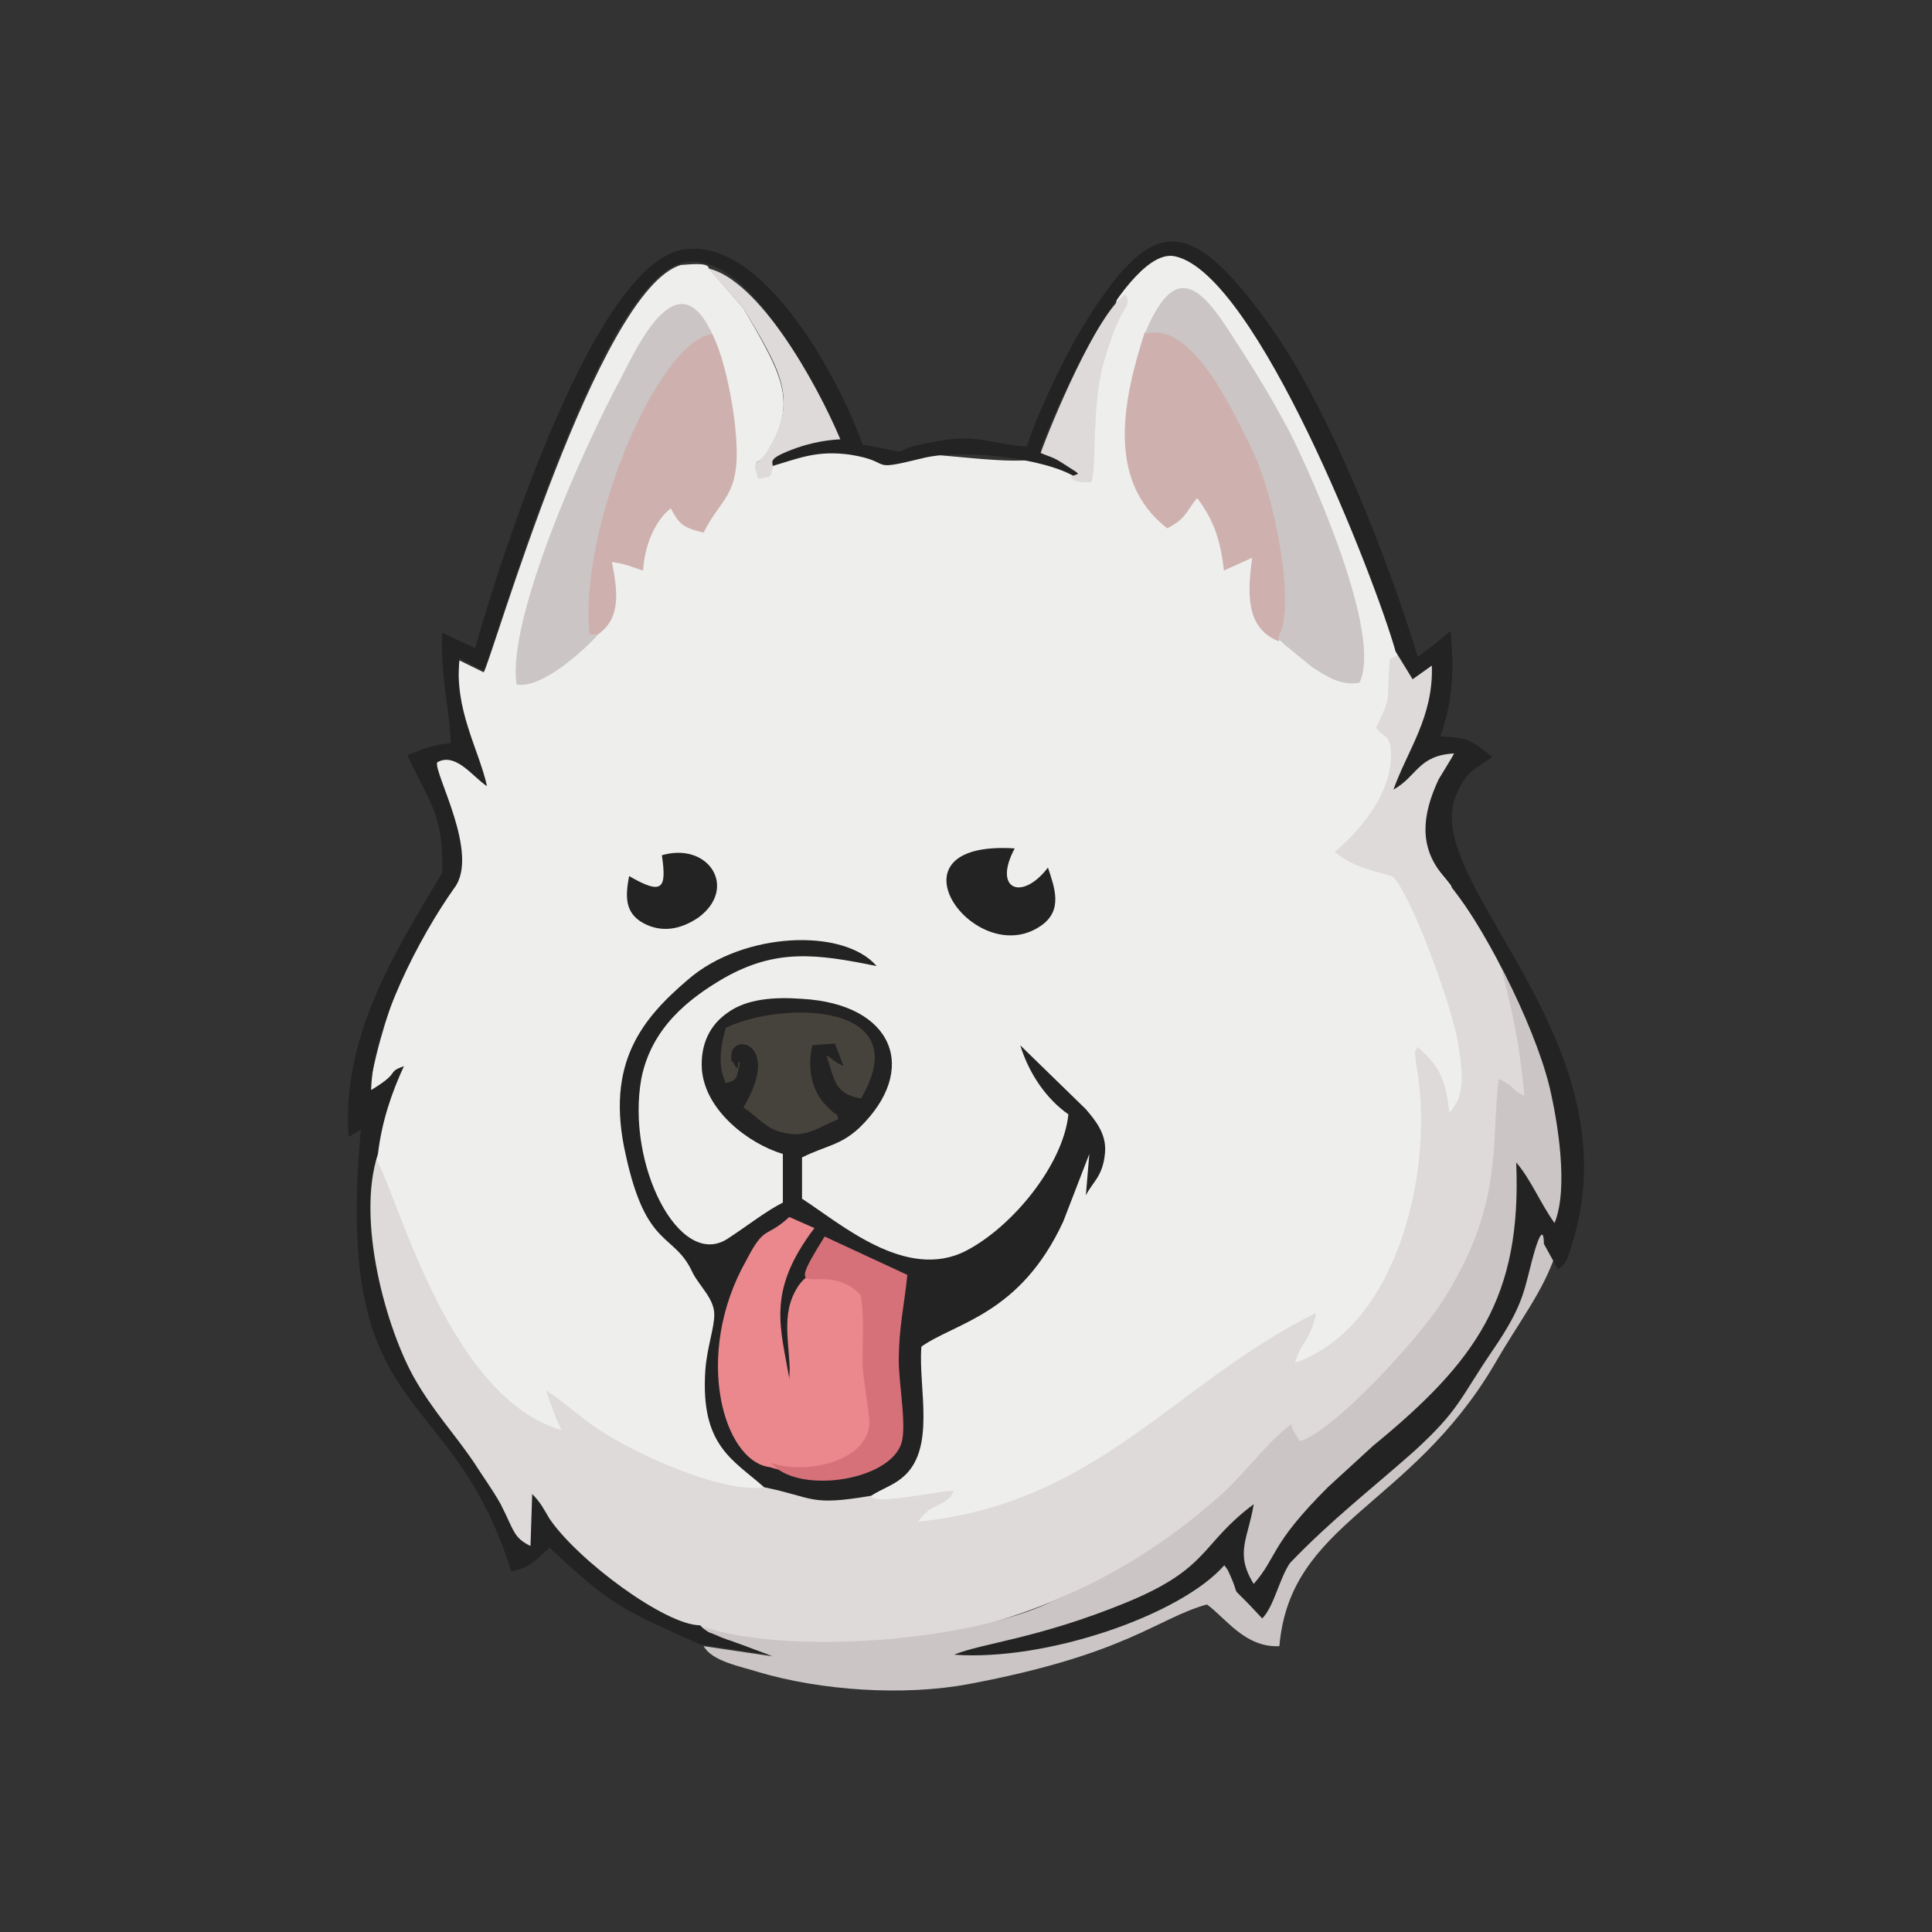 <svg width="24" height="24" viewBox="0 0 24 24" fill="none" xmlns="http://www.w3.org/2000/svg">
<rect x="0" y="0" width="24" height="24" fill="#333333" stroke="none"/>
<path d="M13.892 3.646C13.341 5.959 13.415 5.806 11.462 5.636C10.821 5.795 10.35 5.398 9.625 5.71C9.577 5.859 9.535 5.949 9.418 5.875C9.355 5.663 9.429 5.8 9.535 5.61C9.921 4.985 9.704 4.641 9.233 3.826L8.804 3.334C8.804 3.249 8.524 3.291 8.46 3.291C7.428 3.593 6.115 8.177 6.009 8.352L5.707 8.204C5.601 9.22 6.057 9.072 5.39 9.432C5.369 9.517 5.443 9.808 5.506 9.977C5.612 10.279 5.803 10.718 5.612 10.973C4.527 12.487 3.987 15.366 4.972 17.044C5.808 18.416 6.046 18.442 6.475 19.3C6.687 18.759 13.32 20.009 15.607 18.013C17.851 16.017 18.402 15.493 18.296 12.862C17.915 9.834 17.227 6.007 15.252 3.582C15.167 3.476 14.749 3.212 14.617 3.169C14.331 3.095 14.072 3.461 13.892 3.646Z" fill="#EEEEEC"/>
<path d="M10.821 18.581C10.048 18.708 10.117 18.581 9.492 18.475C8.973 18.56 7.772 18.025 7.3 17.66C7.126 17.533 6.956 17.379 6.782 17.273C6.845 17.443 6.888 17.591 6.977 17.766C5.516 17.342 4.908 14.69 4.648 14.367C4.368 15.203 4.754 16.569 5.104 17.173C5.336 17.559 5.649 17.887 5.887 18.232C5.993 18.401 6.099 18.586 6.205 18.782C6.395 19.126 6.416 19.116 6.628 19.227V18.687C6.718 18.771 6.723 18.819 6.808 18.946C8.629 21.619 13.134 20.396 15.119 18.687C15.421 18.39 15.707 17.983 16.046 17.744C16.046 17.803 16.125 17.903 16.152 17.956C16.58 17.829 17.655 16.675 17.957 16.225C18.777 14.981 18.518 14.251 18.624 13.414C18.883 13.541 18.836 13.732 19.143 13.838C19.052 12.759 18.63 11.735 17.936 10.905C17.655 10.561 17.681 10.174 17.893 9.724L18.078 9.327C16.797 9.391 17.92 9.793 17.867 8.253L17.359 8.136C17.269 8.226 17.269 8.073 17.253 8.374C17.226 8.719 17.29 8.634 17.094 9.041C17.163 9.147 17.226 9.105 17.269 9.253C17.353 9.761 16.935 10.291 16.58 10.582C16.797 10.757 16.972 10.794 17.29 10.884C17.486 11.011 18.02 12.429 18.11 12.943C18.153 13.239 18.232 13.589 18.004 13.822C17.957 13.393 17.872 13.239 17.613 13.007C17.57 13.091 17.57 13.007 17.592 13.218C17.83 14.489 17.38 16.479 16.088 16.929C16.152 16.675 16.284 16.654 16.347 16.31C14.579 17.189 13.637 18.676 11.403 18.904C11.557 18.692 11.641 18.734 11.774 18.623C11.853 18.56 11.79 18.602 11.853 18.517C11.684 18.517 10.821 18.708 10.821 18.581Z" fill="#DDDAD9"/>
<path d="M8.741 20.211C8.784 20.253 8.784 20.253 8.847 20.296L8.953 20.338C9.016 20.359 9.106 20.381 9.191 20.428L9.599 20.576L8.741 20.449C8.847 20.64 9.212 20.703 9.408 20.767C10.202 21.005 11.235 21.069 12.029 20.921C14.003 20.55 14.369 20.105 14.993 19.931C15.231 20.105 15.47 20.471 15.893 20.449C16.026 18.904 17.508 18.734 18.561 16.955C19.186 15.865 19.742 15.51 19.26 13.509C19.196 13.25 19.154 12.996 19.048 12.757C18.963 12.567 18.768 12.027 18.619 11.9C18.768 12.482 18.873 12.906 18.937 13.615C18.725 13.509 18.873 13.53 18.619 13.403C18.514 14.24 18.688 14.981 17.894 16.204C17.593 16.654 16.576 17.776 16.147 17.903C16.121 17.85 16.041 17.755 16.041 17.691C15.692 17.956 15.406 18.39 15.057 18.665C14.469 19.177 13.802 19.589 13.082 19.888C12.007 20.407 9.774 20.555 8.741 20.211Z" fill="#CBC5C5"/>
<path d="M5.902 8.051L5.494 7.861C5.473 8.459 5.579 8.739 5.6 9.232C5.341 9.253 5.235 9.316 5.06 9.38C5.325 9.962 5.516 10.111 5.494 10.841C4.891 11.847 4.245 12.879 4.33 14.123L4.483 14.033C4.139 17.744 5.6 17.104 6.352 19.523C6.611 19.459 6.633 19.396 6.828 19.226C7.622 19.973 7.75 19.999 8.697 20.428L9.555 20.555C9.47 20.534 9.274 20.449 9.147 20.407C9.084 20.38 8.994 20.359 8.909 20.317L8.803 20.275C8.739 20.232 8.739 20.232 8.697 20.19C8.263 20.19 7.167 19.375 6.823 18.861C6.76 18.755 6.717 18.665 6.611 18.559L6.59 19.205C6.378 19.099 6.394 19.03 6.22 18.686C6.114 18.496 5.987 18.326 5.881 18.157C5.643 17.808 5.383 17.532 5.15 17.125C4.806 16.521 4.42 15.171 4.695 14.335C4.743 13.927 4.87 13.562 5.018 13.244C4.785 13.329 4.997 13.308 4.61 13.541C4.632 12.747 5.214 11.635 5.643 11.032C5.966 10.608 5.383 9.597 5.431 9.47C5.664 9.338 5.881 9.661 6.05 9.766C5.944 9.295 5.643 8.824 5.706 8.178L6.008 8.332C6.114 8.157 7.405 3.567 8.459 3.271C9.274 3.033 10.153 4.838 10.418 5.415C10.137 5.436 9.661 5.5 9.555 5.801C9.92 5.696 10.137 5.59 10.56 5.648C11.122 5.738 10.756 5.865 11.444 5.696C11.942 5.563 12.996 5.696 13.361 5.928C13.552 5.801 13.096 5.648 12.927 5.584C13.08 5.134 14.001 3.033 14.605 3.186C15.611 3.419 17.077 7.172 17.337 8.094L17.548 8.438L17.787 8.268C17.808 8.909 17.485 9.316 17.31 9.809C17.612 9.639 17.612 9.385 18.067 9.359L17.871 9.682C17.66 10.132 17.633 10.518 17.914 10.862C18.411 11.445 19.052 12.704 19.248 13.498C19.354 13.948 19.486 14.769 19.311 15.193C19.142 14.96 19.009 14.637 18.835 14.441C18.904 16.114 18.342 16.908 17.056 17.961L16.495 18.475C15.764 19.205 15.876 19.332 15.574 19.676C15.335 19.29 15.505 19.115 15.574 18.686C14.907 19.184 15.034 19.48 13.986 19.909C12.885 20.359 12.217 20.407 11.852 20.555C12.996 20.64 14.668 20.063 15.209 19.444L15.251 19.502C15.463 19.952 15.187 19.57 15.68 20.105C15.828 19.952 15.891 19.613 16.024 19.417C16.537 18.882 17.014 18.517 17.57 18.025C18.131 17.511 18.131 17.379 18.538 16.781C18.967 16.156 18.925 16.008 19.073 15.51C19.179 15.171 19.179 15.431 19.179 15.452L19.354 15.77C19.459 15.685 19.459 15.685 19.549 15.388C20.28 12.879 17.633 10.942 18.088 9.878C18.215 9.576 18.3 9.576 18.538 9.401C18.258 9.189 18.258 9.168 17.892 9.147C18.046 8.718 18.067 8.332 18.019 7.839C17.892 7.945 17.765 8.051 17.612 8.157C17.247 6.961 16.5 5.028 15.743 4.002C14.737 2.604 14.282 2.71 13.446 4.065C13.25 4.383 12.863 5.177 12.757 5.547C12.329 5.521 12.154 5.388 11.662 5.478C10.868 5.606 11.529 5.674 10.714 5.521C10.455 4.769 9.512 2.969 8.522 3.096C7.405 3.202 6.225 6.913 5.902 8.051Z" fill="#242323"/>
<path d="M9.99 16.008C10.048 15.749 10.138 15.6 10.244 15.41L11.165 15.881C11.123 16.267 10.985 16.516 10.985 16.94C10.985 17.22 11.16 17.691 11.091 17.903C10.922 18.353 10.022 18.226 9.577 18.221C8.995 18.152 8.63 16.908 9.259 15.733C9.492 15.277 9.514 15.41 9.815 15.129L10.048 15.277C9.466 16.072 9.683 16.95 9.773 17.617C9.836 17.125 9.773 16.373 9.985 16.008H9.99ZM9.492 18.475C10.117 18.602 10.048 18.713 10.821 18.581C10.954 18.496 11.086 18.454 11.192 18.369C11.642 18.025 11.403 17.241 11.446 16.728C11.875 16.426 12.674 16.331 13.209 15.172L13.532 14.335L13.489 14.849C13.574 14.679 13.701 14.616 13.727 14.319C13.748 14.076 13.595 13.906 13.489 13.779L12.674 12.985C12.78 13.329 12.992 13.647 13.272 13.843C13.209 14.462 12.584 15.235 12.002 15.537C11.255 15.923 10.435 15.193 9.963 14.891V14.378C10.265 14.229 10.44 14.229 10.673 14.012C11.425 13.287 11.102 12.472 9.963 12.408C9.619 12.382 9.275 12.408 9.042 12.578C8.825 12.726 8.698 12.964 8.719 13.287C8.762 13.8 9.302 14.208 9.725 14.335V14.939C9.514 15.045 9.275 15.235 9.037 15.389C8.439 15.775 7.772 14.462 7.968 13.393C8.095 12.768 8.55 12.408 8.995 12.149C9.641 11.784 10.138 11.847 10.89 12.001C10.482 11.524 9.233 11.572 8.545 12.17C7.989 12.646 7.513 13.197 7.772 14.341C8.031 15.537 8.375 15.299 8.608 15.818C8.698 15.987 8.873 16.135 8.873 16.331C8.873 16.5 8.783 16.738 8.762 17.019C8.698 17.962 9.106 18.131 9.492 18.475Z" fill="#242323"/>
<path d="M9.567 18.226C9.996 18.379 10.8 18.173 10.822 17.701C10.822 17.532 10.737 17.146 10.737 16.929C10.737 16.653 10.758 16.373 10.716 16.113C10.488 15.759 10.139 15.658 9.916 15.976C9.678 16.341 9.826 16.706 9.81 17.156C9.699 16.489 9.514 16.05 10.117 15.256L9.805 15.118C9.503 15.393 9.503 15.208 9.27 15.658C8.603 16.838 8.99 18.162 9.567 18.226Z" fill="#EA888D"/>
<path d="M15.882 7.966C16.12 7.643 15.877 6.166 15.554 5.563C15.358 5.176 14.823 3.932 14.22 4.128C13.96 4.943 13.727 5.965 14.5 6.563C14.739 6.436 14.717 6.378 14.871 6.187C15.082 6.463 15.162 6.717 15.204 7.087L15.554 6.929C15.506 7.331 15.453 7.791 15.882 7.966Z" fill="#CEB1AE"/>
<path d="M14.219 4.15C14.822 3.955 15.357 5.199 15.553 5.585C15.849 6.188 16.109 7.602 15.87 7.925L15.96 8.01L16.304 8.29C16.474 8.396 16.649 8.523 16.887 8.481C17.183 7.882 16.283 5.887 16.024 5.373C15.764 4.881 15.505 4.473 15.251 4.087C14.822 3.42 14.542 3.377 14.219 4.15Z" fill="#CBC5C5"/>
<path d="M7.427 7.882C7.729 7.67 7.665 7.321 7.602 6.982C7.771 7.003 7.856 7.046 7.988 7.088C8.009 6.771 8.136 6.469 8.332 6.315C8.438 6.511 8.48 6.553 8.74 6.617C8.951 6.188 9.19 6.167 9.147 5.479C9.126 5.055 8.967 4.203 8.74 3.997C8.073 4.081 7.157 6.532 7.289 7.882H7.427Z" fill="#CEB1AE"/>
<path d="M7.429 7.882H7.323C7.191 6.532 8.18 4.235 8.847 4.15C8.419 3.208 7.921 4.298 7.709 4.706C7.259 5.542 6.291 7.686 6.418 8.502C6.719 8.565 7.259 8.078 7.429 7.882Z" fill="#CBC5C5"/>
<path d="M9.017 12.767C8.953 12.979 8.911 13.243 9.017 13.455C9.17 13.413 9.149 13.391 9.191 13.196H9.17C9.17 13.243 9.17 13.328 9.107 13.196C9.064 13.132 9.085 13.328 9.085 13.132C9.064 12.815 9.726 12.941 9.234 13.757C9.43 13.884 9.514 14.032 9.752 14.074C10.028 14.143 10.224 13.969 10.414 13.905C10.372 13.778 10.457 13.926 10.287 13.757C10.075 13.561 10.028 13.264 10.091 12.984L10.372 12.963L10.478 13.243C10.33 13.174 10.351 13.153 10.266 13.111C10.372 13.434 10.372 13.587 10.695 13.646C11.404 12.449 9.726 12.428 9.017 12.767Z" fill="#46433C"/>
<path d="M10.694 16.091C10.736 16.372 10.715 16.631 10.715 16.907C10.715 17.118 10.8 17.531 10.8 17.68C10.779 18.156 10.006 18.325 9.577 18.172C9.895 18.558 10.996 18.41 11.186 17.96C11.276 17.764 11.165 17.208 11.165 16.907C11.165 16.483 11.234 16.218 11.271 15.837L10.244 15.361C9.662 16.287 10.239 15.604 10.694 16.091Z" fill="#D67179"/>
<path d="M13.018 10.777C12.695 11.2 12.33 11.052 12.605 10.539C10.932 10.433 12.113 12.063 12.928 11.502C13.208 11.312 13.102 11.031 13.018 10.777Z" fill="#242323"/>
<path d="M9.597 5.817C9.618 5.732 9.491 5.711 9.899 5.563C10.073 5.503 10.255 5.467 10.439 5.457C10.137 4.742 9.428 3.482 8.798 3.334L9.232 3.826C9.708 4.62 9.92 4.964 9.534 5.605C9.407 5.801 9.338 5.695 9.407 5.907C9.407 5.928 9.428 5.949 9.428 5.949C9.597 5.907 9.555 5.949 9.597 5.817ZM13.292 5.928C13.361 5.97 13.313 5.97 13.446 5.991H13.552C13.615 5.928 13.573 5.245 13.658 4.747C13.679 4.599 13.748 4.361 13.811 4.192C13.938 3.805 14.065 3.805 13.98 3.657C13.615 3.911 13.059 5.266 12.927 5.626C13.033 5.674 13.081 5.674 13.208 5.759C13.467 5.928 13.403 5.864 13.292 5.928Z" fill="#DDDAD9"/>
<path d="M8.222 10.624C8.286 11.053 8.222 11.117 7.815 10.883C7.772 11.117 7.751 11.334 7.989 11.466C8.222 11.593 8.46 11.545 8.677 11.397C9.17 11.032 8.805 10.455 8.222 10.624Z" fill="#242323"/>
</svg>
